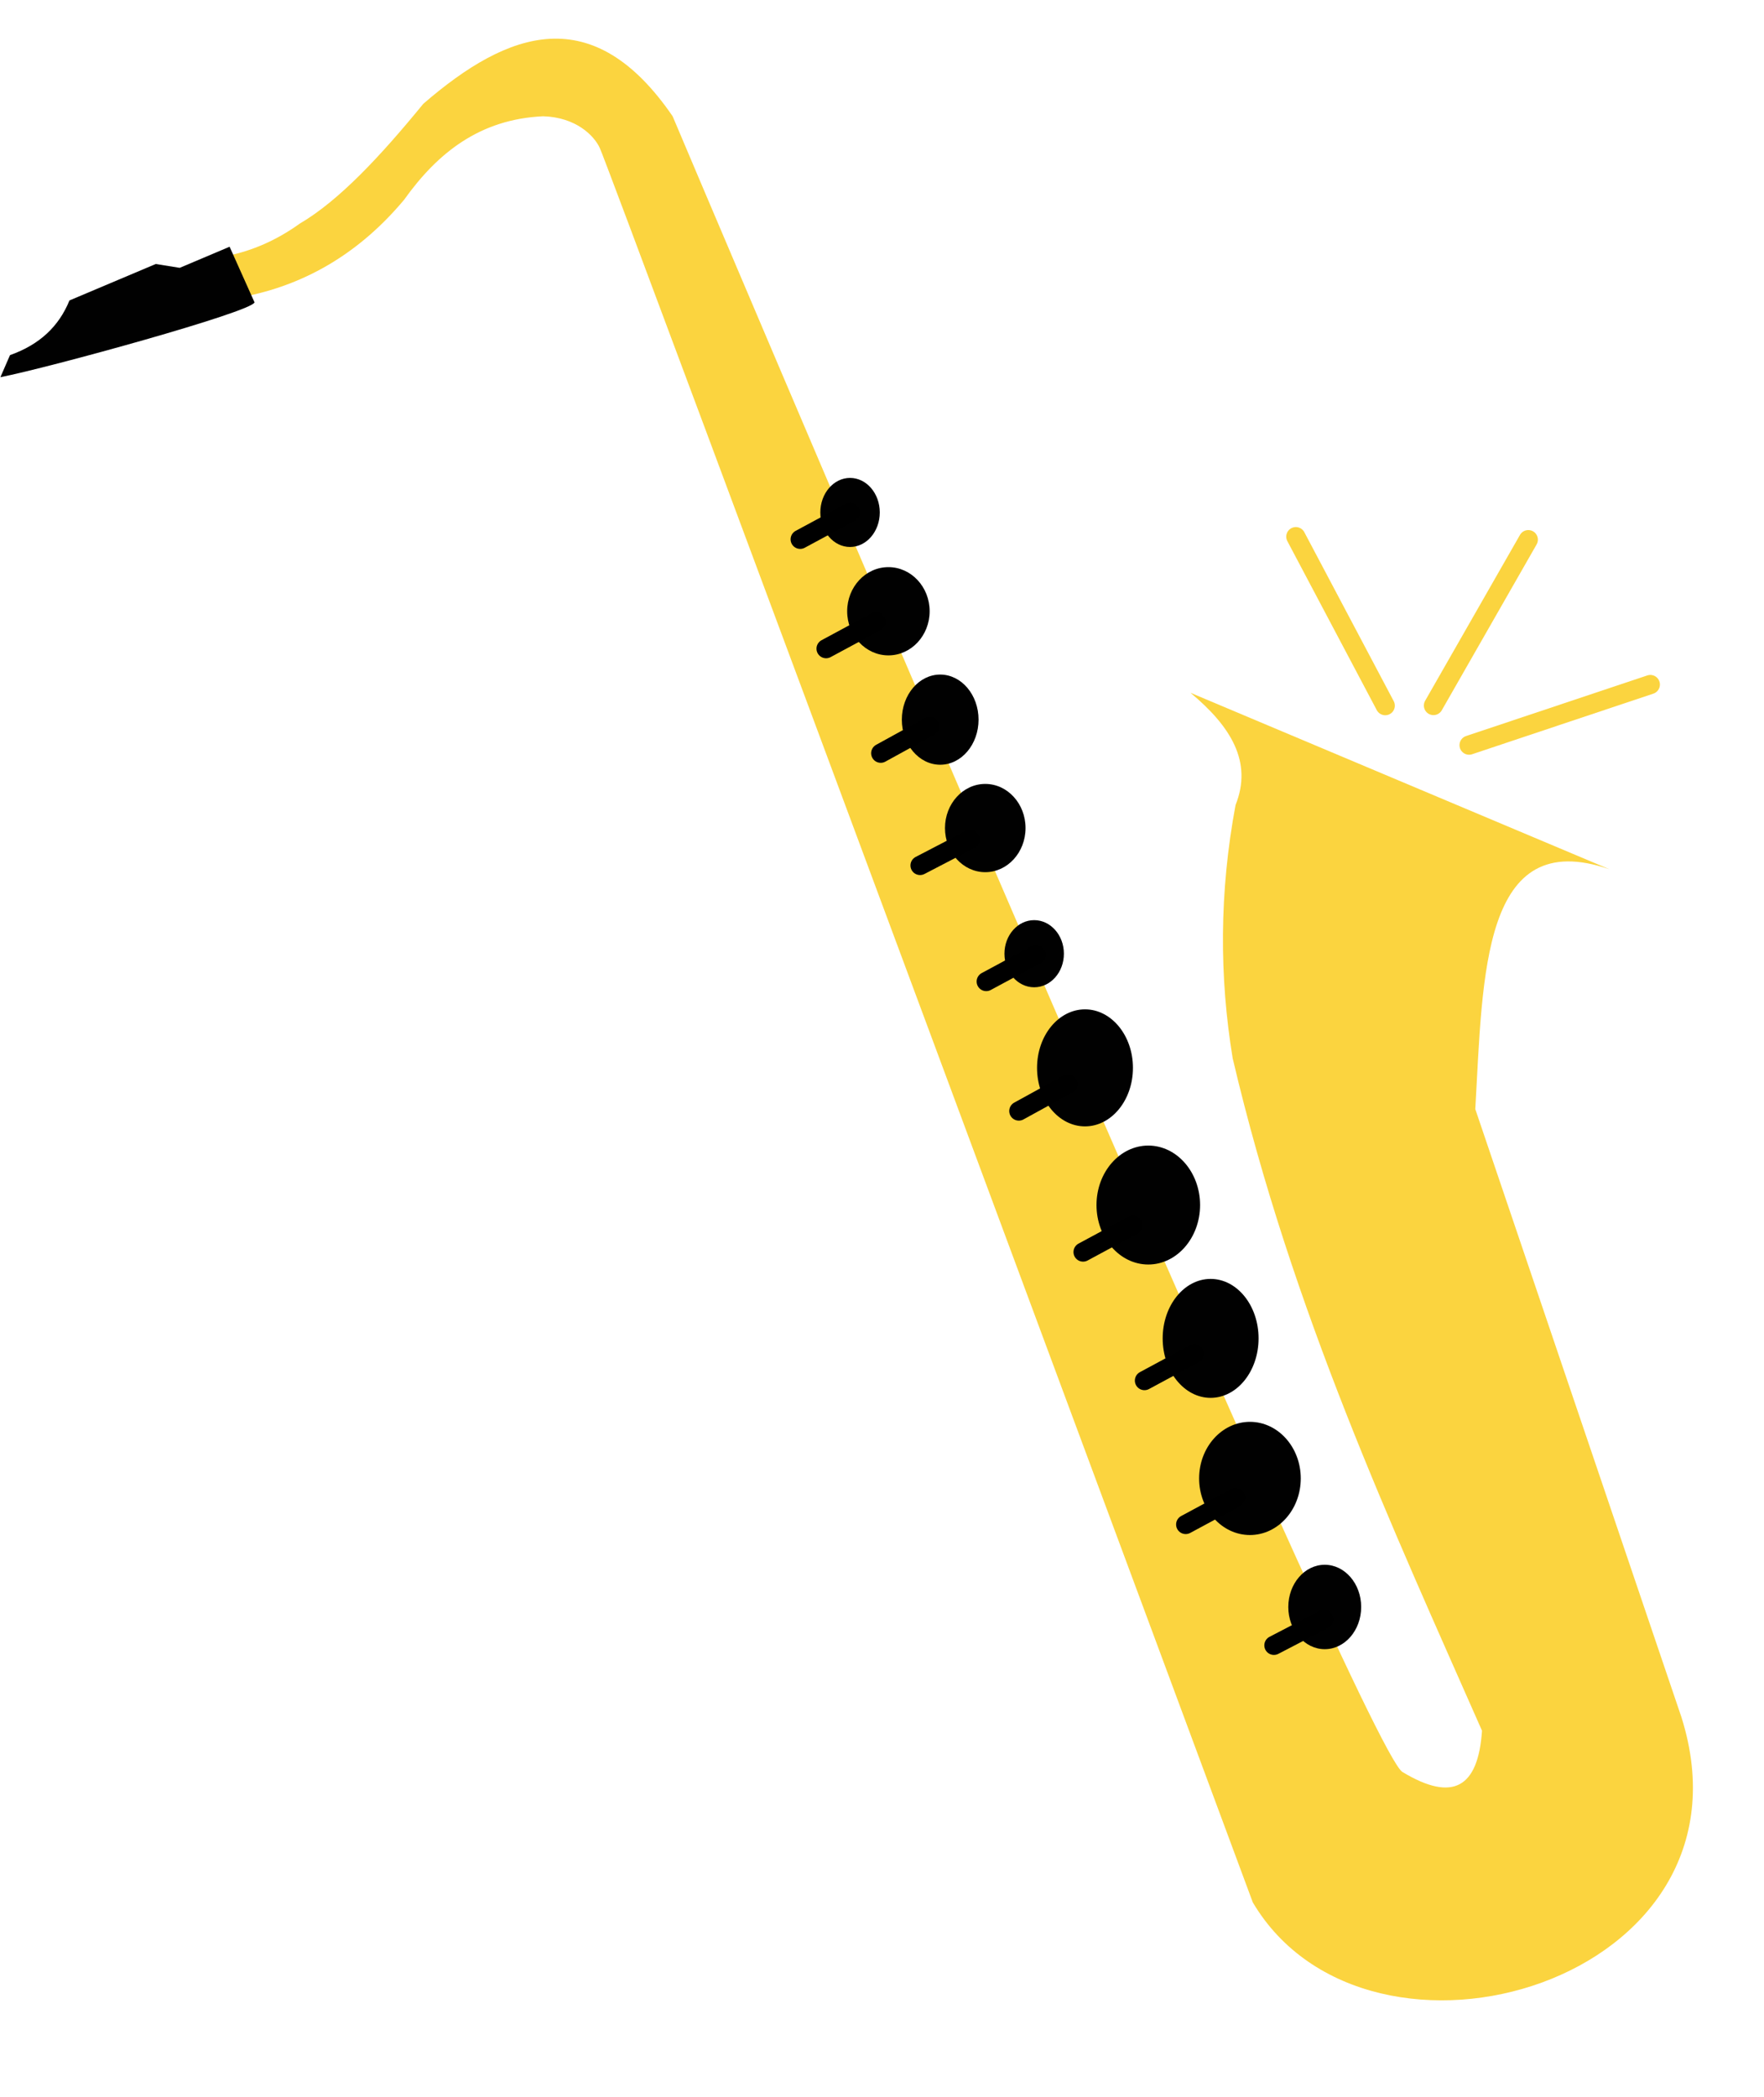<svg xmlns="http://www.w3.org/2000/svg" xmlns:xlink="http://www.w3.org/1999/xlink" version="1.1" width="142.376" height="169.226" viewBox="0.683 -2.295 142.376 169.226"><defs><style/></defs>
  <!-- Exported by Scratch - http://scratch.mit.edu/ -->
  <g id="ID0.11134503036737442" transform="matrix(0.774, 0, 0, 0.774, -116.7, -59.4)">
    <g id="ID0.3204571665264666" transform="matrix(1, 0, 0, 1, 151, 77)">
      <path id="ID0.38248061342164874" fill="#FBD43F" d="M 282.300 272.100 C 282.300 272.100 214.900 90.500 214.200 89.200 C 213.600 87.900 211.700 86 208.300 85.900 C 201.700 86.200 197.300 89.700 193.800 94.600 C 189.200 100.100 183.700 103.300 177.600 104.600 L 175.600 100.400 C 177.900 99.900 180.400 98.900 182.900 97.100 C 187 94.700 191.300 90.100 195.800 84.600 C 204.700 76.900 213.500 73.800 221.800 85.900 C 221.800 85.900 293.700 255.900 297.900 258.500 C 303.200 261.700 305.800 260.100 306.200 254.200 C 296.900 233.100 286.400 210.500 280.200 184.100 C 278.800 175.600 278.800 166.800 280.500 157.700 C 282.300 153.200 280 149.500 275.800 146 L 319.500 164.400 C 306.200 159.800 306.300 175.400 305.500 189.400 L 327 252.800 C 335.700 280.400 294.400 292.500 282.300 272.100 Z " transform="matrix(1, 0, 0, 1, -151, -77)"/>
      <path id="ID0.8629693244583905" fill="#010101" d="M 175.600 99.500 L 178.200 105.300 C 177.900 106.300 156.800 112.100 151.700 113.100 L 152.700 110.800 C 155.800 109.700 157.800 107.800 158.900 105.100 L 167.900 101.300 L 170.400 101.700 L 175.600 99.500 Z " transform="matrix(1, 0, 0, 1, -151, -77)"/>
    </g>
    <g id="ID0.962657178286463" transform="matrix(1, 0, 0, 1, 151, 77)">
      <g id="ID0.9797742199152708">
        <path id="ID0.37191724264994264" fill="#010101" d="M 240.300 123.600 C 241.155 123.600 241.930 124.003 242.491 124.655 C 243.053 125.307 243.400 126.207 243.400 127.200 C 243.400 128.193 243.053 129.093 242.491 129.745 C 241.930 130.397 241.155 130.800 240.300 130.800 C 239.445 130.800 238.670 130.397 238.109 129.745 C 237.547 129.093 237.200 128.193 237.200 127.200 C 237.200 126.207 237.547 125.307 238.109 124.655 C 238.670 124.003 239.445 123.600 240.300 123.600 Z " transform="matrix(1, 0, 0, 1, -151, -77)"/>
        <path id="ID0.5501194973476231" fill="#010101" d="M 244.300 132.900 C 245.486 132.900 246.561 133.415 247.340 134.248 C 248.118 135.081 248.600 136.231 248.600 137.500 C 248.600 138.769 248.118 139.919 247.340 140.752 C 246.561 141.585 245.486 142.100 244.300 142.100 C 243.114 142.100 242.039 141.585 241.260 140.752 C 240.482 139.919 240 138.769 240 137.500 C 240 136.231 240.482 135.081 241.260 134.248 C 242.039 133.415 243.114 132.900 244.300 132.900 Z " transform="matrix(1, 0, 0, 1, -151, -77)"/>
        <path id="ID0.8069596756249666" fill="#010101" d="M 249.700 144.100 C 250.804 144.100 251.804 144.627 252.528 145.477 C 253.252 146.328 253.700 147.503 253.700 148.800 C 253.700 150.097 253.252 151.272 252.528 152.123 C 251.804 152.973 250.804 153.500 249.700 153.500 C 248.596 153.500 247.596 152.973 246.872 152.123 C 246.148 151.272 245.700 150.097 245.700 148.800 C 245.700 147.503 246.148 146.328 246.872 145.477 C 247.596 144.627 248.596 144.100 249.700 144.100 Z " transform="matrix(1, 0, 0, 1, -151, -77)"/>
        <path id="ID0.7863359902985394" fill="#010101" d="M 254.400 155.500 C 255.559 155.500 256.609 156.015 257.369 156.848 C 258.129 157.681 258.600 158.831 258.600 160.100 C 258.600 161.369 258.129 162.519 257.369 163.352 C 256.609 164.185 255.559 164.700 254.400 164.700 C 253.241 164.700 252.191 164.185 251.431 163.352 C 250.671 162.519 250.200 161.369 250.200 160.100 C 250.200 158.831 250.671 157.681 251.431 156.848 C 252.191 156.015 253.241 155.500 254.400 155.500 Z " transform="matrix(1, 0, 0, 1, -151, -77)"/>
        <path id="ID0.5774883492849767" fill="#010101" d="M 259.500 169.700 C 260.355 169.700 261.130 170.092 261.691 170.726 C 262.253 171.359 262.600 172.234 262.600 173.200 C 262.600 174.166 262.253 175.041 261.691 175.674 C 261.130 176.308 260.355 176.700 259.500 176.700 C 258.645 176.700 257.870 176.308 257.309 175.674 C 256.747 175.041 256.400 174.166 256.400 173.200 C 256.400 172.234 256.747 171.359 257.309 170.726 C 257.870 170.092 258.645 169.700 259.500 169.700 Z " transform="matrix(1, 0, 0, 1, -151, -77)"/>
        <path id="ID0.58547995518893" fill="#010101" d="M 264.800 179 C 266.179 179 267.429 179.684 268.335 180.788 C 269.240 181.892 269.800 183.417 269.800 185.100 C 269.800 186.783 269.240 188.308 268.335 189.412 C 267.429 190.516 266.179 191.200 264.800 191.200 C 263.421 191.200 262.171 190.516 261.265 189.412 C 260.360 188.308 259.800 186.783 259.800 185.100 C 259.800 183.417 260.360 181.892 261.265 180.788 C 262.171 179.684 263.421 179 264.800 179 Z " transform="matrix(1, 0, 0, 1, -151, -77)"/>
        <path id="ID0.9809317123144865" fill="#010101" d="M 271.400 193.200 C 272.890 193.200 274.240 193.895 275.217 195.017 C 276.195 196.139 276.800 197.689 276.800 199.400 C 276.800 201.111 276.195 202.661 275.217 203.783 C 274.240 204.905 272.890 205.600 271.400 205.600 C 269.910 205.600 268.560 204.905 267.583 203.783 C 266.605 202.661 266 201.111 266 199.400 C 266 197.689 266.605 196.139 267.583 195.017 C 268.560 193.895 269.910 193.200 271.400 193.200 Z " transform="matrix(1, 0, 0, 1, -151, -77)"/>
        <path id="ID0.9812453608028591" fill="#010101" d="M 277.900 207.100 C 279.279 207.100 280.529 207.795 281.435 208.917 C 282.340 210.039 282.900 211.589 282.900 213.300 C 282.900 215.011 282.340 216.561 281.435 217.683 C 280.529 218.805 279.279 219.500 277.900 219.500 C 276.521 219.500 275.271 218.805 274.365 217.683 C 273.460 216.561 272.900 215.011 272.900 213.300 C 272.900 211.589 273.460 210.039 274.365 208.917 C 275.271 207.795 276.521 207.100 277.900 207.100 Z " transform="matrix(1, 0, 0, 1, -151, -77)"/>
        <path id="ID0.2332963915541768" fill="#010101" d="M 282 222 C 283.462 222 284.787 222.661 285.747 223.729 C 286.706 224.797 287.300 226.272 287.300 227.900 C 287.300 229.528 286.706 231.003 285.747 232.071 C 284.787 233.139 283.462 233.800 282 233.800 C 280.538 233.800 279.213 233.139 278.253 232.071 C 277.294 231.003 276.700 229.528 276.700 227.900 C 276.700 226.272 277.294 224.797 278.253 223.729 C 279.213 222.661 280.538 222 282 222 Z " transform="matrix(1, 0, 0, 1, -151, -77)"/>
        <path id="ID0.19221208291128278" fill="#010101" d="M 289.800 236.900 C 290.848 236.900 291.798 237.393 292.486 238.190 C 293.174 238.986 293.600 240.086 293.600 241.300 C 293.600 242.514 293.174 243.614 292.486 244.410 C 291.798 245.207 290.848 245.700 289.800 245.700 C 288.752 245.700 287.802 245.207 287.114 244.410 C 286.426 243.614 286 242.514 286 241.300 C 286 240.086 286.426 238.986 287.114 238.190 C 287.802 237.393 288.752 236.900 289.800 236.900 Z " transform="matrix(1, 0, 0, 1, -151, -77)"/>
      </g>
      <g id="ID0.9128440446220338">
        <path id="ID0.17361360881477594" fill="none" stroke="#000000" stroke-width="2" stroke-linecap="round" d="M 240.300 127.200 L 235.100 130 " transform="matrix(1, 0, 0, 1, -151, -77)"/>
        <path id="ID0.18864145316183567" fill="none" stroke="#000000" stroke-width="2" stroke-linecap="round" d="M 243 138.600 L 237.800 141.400 " transform="matrix(1, 0, 0, 1, -151, -77)"/>
        <path id="ID0.48024768149480224" fill="none" stroke="#000000" stroke-width="2" stroke-linecap="round" d="M 248.600 149.500 L 243.500 152.300 " transform="matrix(1, 0, 0, 1, -151, -77)"/>
        <path id="ID0.14061235170811415" fill="none" stroke="#000000" stroke-width="2" stroke-linecap="round" d="M 252.800 161.300 L 247.600 164 " transform="matrix(1, 0, 0, 1, -151, -77)"/>
        <path id="ID0.47746378323063254" fill="none" stroke="#000000" stroke-width="2" stroke-linecap="round" d="M 259.700 173.300 L 254.500 176.100 " transform="matrix(1, 0, 0, 1, -151, -77)"/>
        <path id="ID0.28692360827699304" fill="none" stroke="#000000" stroke-width="2" stroke-linecap="round" d="M 263 186.800 L 257.900 189.600 " transform="matrix(1, 0, 0, 1, -151, -77)"/>
        <path id="ID0.6715629645623267" fill="none" stroke="#000000" stroke-width="2" stroke-linecap="round" d="M 269.800 201.500 L 264.600 204.300 " transform="matrix(1, 0, 0, 1, -151, -77)"/>
        <path id="ID0.3990946658886969" fill="none" stroke="#000000" stroke-width="2" stroke-linecap="round" d="M 276.200 214.900 L 271 217.700 " transform="matrix(1, 0, 0, 1, -151, -77)"/>
        <path id="ID0.1374920061789453" fill="none" stroke="#000000" stroke-width="2" stroke-linecap="round" d="M 280.500 229.900 L 275.300 232.700 " transform="matrix(1, 0, 0, 1, -151, -77)"/>
        <path id="ID0.8079830729402602" fill="none" stroke="#000000" stroke-width="2" stroke-linecap="round" d="M 289.700 242.600 L 284.500 245.300 " transform="matrix(1, 0, 0, 1, -151, -77)"/>
      </g>
    </g>
    <path id="ID0.9586134408600628" fill="none" stroke="#FBD43F" stroke-width="2" stroke-linecap="round" d="M 297.500 147.500 L 303.500 128.500 " transform="matrix(0.977, 0.212, -0.212, 0.977, 41.75, -59.85)"/>
    <path id="ID0.9586134408600628" fill="none" stroke="#FBD43F" stroke-width="2" stroke-linecap="round" d="M 297.500 147.500 L 303.500 128.500 " transform="matrix(0.588, 0.809, -0.809, 0.588, 249.25, -175.95)"/>
    <path id="ID0.9586134408600628" fill="none" stroke="#FBD43F" stroke-width="2" stroke-linecap="round" d="M 297.500 147.500 L 303.500 128.500 " transform="matrix(-0.984, 0.18, 0.18, 0.984, 562.3, -51.35)"/>
  </g>
</svg>